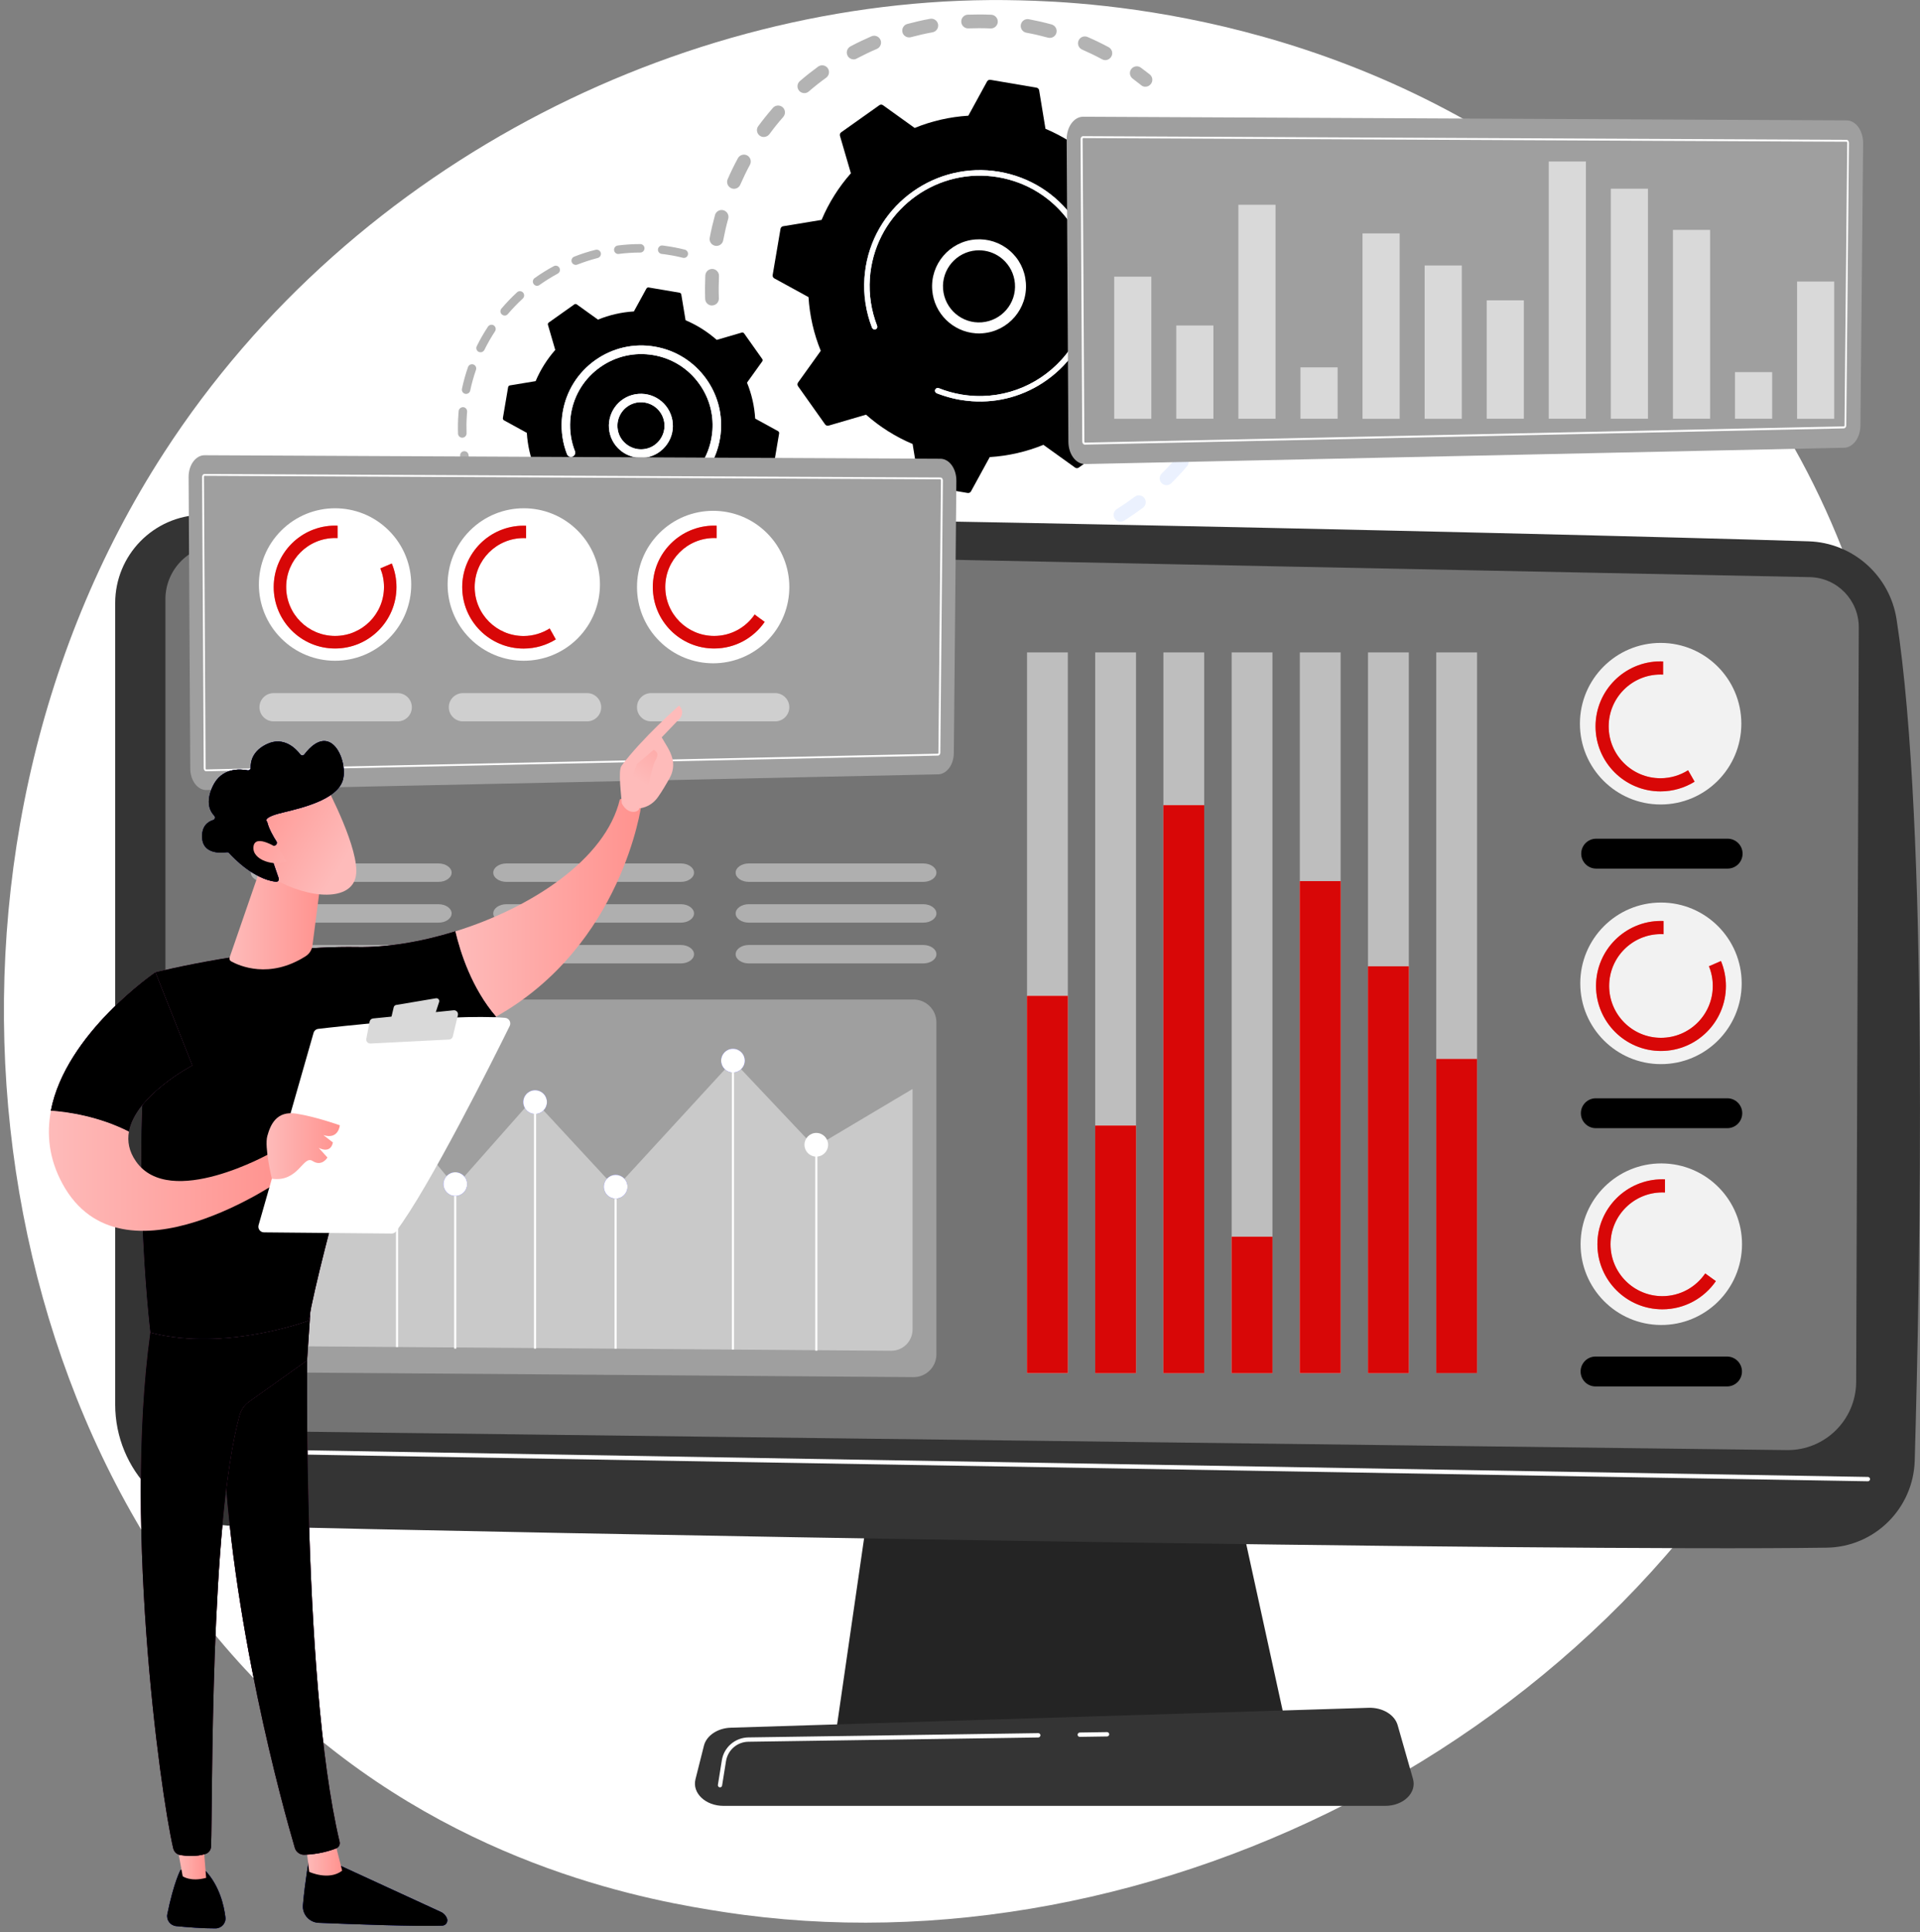 <svg width="488" height="491" viewBox="0 0 488 491" fill="none" xmlns="http://www.w3.org/2000/svg">
<rect x="0" y="0" width="488" height="491" fill="#808080" stroke="none"/>
<path d="M464.361 330.058C417.442 440.625 292.443 502.559 184.057 485.864C166.412 483.151 118.06 475.049 75.251 436.845C-7.167 363.291 -24.794 217.653 41.693 115.013C90.08 40.303 176.817 -2.03 259.235 0.088C276.984 0.525 345.027 3.343 404.817 52.676C413.595 59.922 432.971 77.142 450.423 104.46C491.414 168.617 494.929 258.009 464.361 330.058Z" fill="white"/>
<g opacity="0.3">
<path d="M180.857 77.632C179.982 77.579 179.266 76.862 179.231 75.951C179.161 73.991 179.178 71.979 179.266 70.001C179.318 69.039 180.122 68.304 181.084 68.339C181.102 68.339 181.102 68.339 181.119 68.339C182.063 68.409 182.78 69.214 182.745 70.159C182.658 72.031 182.641 73.939 182.711 75.811C182.745 76.774 181.994 77.579 181.032 77.614C180.979 77.632 180.909 77.632 180.857 77.632ZM181.994 62.476C181.924 62.476 181.854 62.459 181.784 62.459C180.839 62.284 180.21 61.374 180.385 60.429C180.752 58.486 181.207 56.544 181.731 54.636C181.994 53.708 182.938 53.166 183.882 53.428C184.809 53.691 185.351 54.654 185.089 55.581C184.582 57.383 184.162 59.239 183.812 61.076C183.655 61.934 182.868 62.546 181.994 62.476ZM186.435 47.968C186.243 47.951 186.051 47.916 185.858 47.828C184.984 47.443 184.564 46.411 184.949 45.536C185.736 43.733 186.61 41.931 187.554 40.198C188.009 39.358 189.076 39.043 189.915 39.498C190.755 39.953 191.069 41.021 190.615 41.861C189.723 43.506 188.901 45.221 188.149 46.936C187.852 47.618 187.152 48.021 186.435 47.968ZM194.007 34.808C193.693 34.791 193.378 34.668 193.098 34.475C192.329 33.898 192.154 32.813 192.731 32.043C193.902 30.45 195.161 28.893 196.456 27.405C197.085 26.688 198.187 26.618 198.921 27.248C199.638 27.878 199.708 28.98 199.079 29.715C197.837 31.115 196.648 32.603 195.546 34.108C195.161 34.598 194.584 34.843 194.007 34.808ZM204.325 23.66C203.87 23.625 203.433 23.433 203.118 23.065C202.489 22.33 202.576 21.228 203.293 20.615C204.779 19.32 206.353 18.095 207.945 16.923C208.732 16.363 209.816 16.538 210.375 17.308C210.935 18.095 210.76 19.18 209.991 19.74C208.469 20.843 206.983 22.015 205.566 23.24C205.217 23.555 204.762 23.695 204.325 23.66ZM216.846 15.085C216.269 15.05 215.709 14.717 215.429 14.158C214.975 13.3 215.307 12.25 216.146 11.795C217.895 10.867 219.696 10.01 221.497 9.222C222.389 8.837 223.403 9.257 223.788 10.132C224.173 11.025 223.753 12.04 222.879 12.425C221.148 13.16 219.451 13.982 217.79 14.857C217.475 15.05 217.16 15.12 216.846 15.085ZM280.814 15.277C280.569 15.26 280.325 15.19 280.115 15.068C278.471 14.175 276.757 13.352 275.043 12.6C274.169 12.215 273.749 11.2 274.134 10.307C274.519 9.415 275.533 9.012 276.425 9.397C278.244 10.185 280.045 11.06 281.776 11.987C282.615 12.443 282.948 13.51 282.476 14.35C282.126 14.98 281.461 15.312 280.814 15.277ZM230.94 9.502C230.224 9.45 229.576 8.96 229.384 8.225C229.139 7.297 229.681 6.335 230.608 6.09C232.514 5.582 234.455 5.127 236.397 4.777C237.341 4.602 238.25 5.232 238.425 6.177C238.6 7.122 237.97 8.032 237.026 8.207C235.19 8.54 233.336 8.96 231.518 9.45C231.325 9.502 231.133 9.52 230.94 9.502ZM266.719 9.625C266.597 9.625 266.492 9.59 266.37 9.572C264.569 9.082 262.715 8.645 260.861 8.312C259.917 8.137 259.287 7.227 259.462 6.282C259.637 5.337 260.546 4.707 261.491 4.882C263.432 5.25 265.373 5.687 267.279 6.212C268.206 6.475 268.748 7.42 268.503 8.347C268.293 9.152 267.524 9.677 266.719 9.625ZM245.945 7.21C245.07 7.157 244.353 6.44 244.318 5.53C244.283 4.567 245.035 3.762 245.997 3.727C247.973 3.657 249.967 3.657 251.943 3.745C251.96 3.745 251.96 3.745 251.978 3.745C252.922 3.815 253.639 4.62 253.604 5.565C253.552 6.527 252.747 7.262 251.785 7.227C249.914 7.14 248.008 7.14 246.137 7.21C246.067 7.227 245.997 7.227 245.945 7.21Z" fill="black"/>
<path d="M291.009 22.033C290.66 22.015 290.327 21.893 290.048 21.648C289.348 21.088 288.631 20.528 287.897 19.985C287.127 19.408 286.952 18.323 287.529 17.553C288.106 16.783 289.191 16.608 289.96 17.185C290.73 17.745 291.482 18.34 292.234 18.918C292.986 19.513 293.108 20.615 292.496 21.368C292.111 21.84 291.552 22.068 291.009 22.033Z" fill="black"/>
</g>
<g opacity="0.3">
<path d="M316.191 68.811C315.352 68.759 314.652 68.094 314.582 67.236C314.495 66.344 314.407 65.434 314.285 64.541C314.163 63.579 314.827 62.704 315.789 62.581C316.751 62.459 317.625 63.124 317.748 64.086C317.87 65.031 317.975 65.994 318.062 66.921C318.15 67.884 317.45 68.724 316.488 68.811C316.383 68.811 316.296 68.811 316.191 68.811Z" fill="#BDD0FB"/>
<path d="M244.126 142.786C243.321 142.734 242.517 142.664 241.713 142.576C240.751 142.471 240.051 141.631 240.156 140.669C240.261 139.706 241.118 139.006 242.062 139.111C243.916 139.304 245.77 139.409 247.606 139.444C248.568 139.461 249.337 140.249 249.32 141.211C249.302 142.174 248.515 142.944 247.553 142.926C246.417 142.909 245.263 142.856 244.126 142.786ZM232.654 141.019C232.549 141.019 232.462 141.001 232.357 140.966C230.468 140.511 228.58 139.969 226.744 139.356C225.834 139.059 225.345 138.061 225.642 137.151C225.939 136.241 226.936 135.734 227.845 136.049C229.594 136.626 231.395 137.151 233.179 137.571C234.106 137.799 234.683 138.744 234.455 139.671C234.263 140.529 233.494 141.071 232.654 141.019ZM256.699 142.471C255.877 142.419 255.195 141.789 255.09 140.931C254.986 139.969 255.668 139.111 256.612 138.989C258.43 138.779 260.284 138.481 262.085 138.096C263.03 137.904 263.957 138.516 264.149 139.444C264.341 140.389 263.729 141.316 262.802 141.509C260.896 141.894 258.955 142.209 257.032 142.436C256.927 142.471 256.822 142.471 256.699 142.471ZM218.612 135.944C218.385 135.926 218.175 135.874 217.965 135.769C216.216 134.911 214.502 133.966 212.841 132.968C212.019 132.478 211.757 131.393 212.247 130.571C212.736 129.748 213.82 129.486 214.642 129.976C216.216 130.921 217.86 131.831 219.504 132.636C220.361 133.056 220.728 134.106 220.291 134.963C219.976 135.611 219.294 135.979 218.612 135.944ZM271.231 139.076C270.567 139.024 269.937 138.586 269.71 137.921C269.395 137.011 269.867 136.014 270.777 135.699C272.508 135.086 274.239 134.386 275.918 133.633C276.792 133.231 277.824 133.633 278.226 134.508C278.628 135.383 278.226 136.416 277.352 136.819C275.586 137.624 273.749 138.359 271.931 139.006C271.703 139.059 271.476 139.076 271.231 139.076ZM284.679 132.566C284.137 132.531 283.63 132.251 283.315 131.761C282.808 130.938 283.053 129.871 283.857 129.363C285.413 128.383 286.952 127.316 288.439 126.213C289.208 125.636 290.292 125.793 290.869 126.563C291.447 127.333 291.289 128.418 290.52 128.996C288.963 130.168 287.354 131.271 285.711 132.303C285.396 132.496 285.029 132.583 284.679 132.566ZM296.378 123.291C295.976 123.256 295.574 123.098 295.259 122.783C294.577 122.101 294.594 120.998 295.276 120.316C296.588 119.021 297.864 117.656 299.053 116.238C299.683 115.503 300.785 115.416 301.502 116.046C302.236 116.676 302.324 117.778 301.694 118.496C300.435 119.966 299.088 121.418 297.707 122.783C297.357 123.151 296.85 123.308 296.378 123.291ZM305.769 111.67C305.489 111.653 305.209 111.565 304.947 111.39C304.142 110.865 303.897 109.798 304.422 108.975C305.419 107.418 306.363 105.808 307.22 104.18C307.675 103.323 308.724 103.008 309.581 103.445C310.438 103.9 310.753 104.95 310.315 105.808C309.406 107.523 308.427 109.22 307.377 110.865C307.01 111.425 306.381 111.705 305.769 111.67ZM312.396 98.265C312.239 98.248 312.082 98.213 311.924 98.16C311.015 97.828 310.56 96.83 310.875 95.92C311.504 94.188 312.064 92.403 312.554 90.617C312.799 89.69 313.76 89.147 314.687 89.392C315.614 89.637 316.174 90.6 315.911 91.528C315.404 93.4 314.81 95.273 314.145 97.11C313.883 97.863 313.148 98.318 312.396 98.265ZM315.911 83.757C315.876 83.757 315.841 83.757 315.806 83.74C314.845 83.617 314.18 82.742 314.302 81.78C314.477 80.432 314.617 79.067 314.705 77.702C314.74 77.212 314.757 76.722 314.792 76.232C314.845 75.27 315.649 74.535 316.611 74.57C317.59 74.587 318.307 75.427 318.272 76.39C318.255 76.897 318.22 77.422 318.185 77.93C318.08 79.347 317.94 80.8 317.765 82.217C317.643 83.162 316.821 83.81 315.911 83.757Z" fill="#BDD0FB"/>
<path d="M206.004 127.858C205.654 127.84 205.322 127.7 205.024 127.473C204.29 126.878 203.555 126.265 202.838 125.635C202.121 125.005 202.051 123.903 202.681 123.168C203.311 122.45 204.412 122.38 205.147 123.01C205.829 123.605 206.528 124.2 207.228 124.76C207.98 125.373 208.085 126.458 207.49 127.21C207.105 127.665 206.546 127.893 206.004 127.858Z" fill="#BDD0FB"/>
</g>
<path d="M209.711 107.837C209.903 108.117 210.27 108.24 210.603 108.152L220.116 105.37C223.578 108.432 227.565 110.97 231.955 112.825L233.564 122.608C233.616 122.958 233.896 123.22 234.228 123.273L245.945 125.268C246.294 125.32 246.627 125.163 246.801 124.848L251.558 116.15C256.315 115.853 260.914 114.785 265.198 113.035L273.242 118.81C273.522 119.02 273.907 119.02 274.187 118.81L283.875 111.933C284.154 111.74 284.277 111.373 284.189 111.04L281.409 101.52C284.469 98.055 287.005 94.065 288.858 89.672L298.634 88.062C298.984 88.01 299.246 87.73 299.298 87.397L301.292 75.672C301.344 75.322 301.187 74.989 300.872 74.814L292.181 70.054C291.884 65.294 290.817 60.691 289.068 56.404L294.839 48.354C295.049 48.074 295.049 47.688 294.839 47.408L287.967 37.713C287.774 37.433 287.407 37.311 287.075 37.398L277.562 40.181C274.099 37.118 270.112 34.581 265.723 32.726L264.114 22.943C264.061 22.593 263.782 22.33 263.449 22.278L251.733 20.283C251.383 20.23 251.051 20.388 250.876 20.703L246.119 29.401C241.363 29.698 236.764 30.766 232.479 32.516L224.435 26.741C224.155 26.53 223.771 26.53 223.491 26.741L213.803 33.618C213.523 33.811 213.401 34.178 213.488 34.511L216.269 44.031C213.208 47.496 210.673 51.486 208.819 55.879L199.044 57.489C198.694 57.541 198.432 57.821 198.379 58.154L196.386 69.879C196.333 70.229 196.49 70.562 196.805 70.737L205.496 75.497C205.794 80.257 206.86 84.859 208.609 89.147L202.838 97.197C202.629 97.477 202.629 97.862 202.838 98.142L209.711 107.837Z" fill="black"/>
<path d="M248.026 84.701C242.22 84.299 237.411 79.696 236.939 73.711C236.414 67.131 241.346 61.374 247.903 60.849C251.086 60.604 254.182 61.601 256.595 63.666C259.026 65.731 260.495 68.636 260.74 71.821C261.264 78.401 256.333 84.159 249.775 84.684C249.198 84.754 248.603 84.754 248.026 84.701ZM249.477 63.631C249.023 63.596 248.568 63.596 248.113 63.631C243.077 64.034 239.299 68.444 239.702 73.484C240.104 78.524 244.511 82.304 249.547 81.901C254.584 81.499 258.361 77.089 257.959 72.049C257.767 69.616 256.63 67.394 254.776 65.801C253.272 64.524 251.436 63.771 249.477 63.631Z" fill="white"/>
<path d="M247.099 101.957C246.102 101.887 245.105 101.765 244.108 101.607C243.794 101.555 243.479 101.502 243.164 101.432C241.625 101.117 240.104 100.68 238.635 100.137C238.617 100.137 238.6 100.12 238.582 100.12C238.53 100.102 238.478 100.085 238.408 100.05C238.303 100.015 238.18 99.962 238.075 99.927C237.796 99.805 237.621 99.525 237.638 99.227C237.638 99.157 237.656 99.087 237.691 99.017C237.83 98.667 238.233 98.492 238.6 98.632C240.436 99.367 242.36 99.91 244.336 100.242C254.111 101.905 263.589 98.265 269.797 91.404C273.26 87.589 275.69 82.777 276.617 77.334C276.775 76.372 276.897 75.427 276.95 74.464C277.387 68.059 275.621 61.741 271.843 56.439C267.524 50.331 261.089 46.288 253.709 45.028C238.495 42.438 224.016 52.711 221.427 67.936C221.27 68.882 221.148 69.826 221.095 70.754C220.815 74.849 221.445 78.944 222.931 82.777C222.966 82.882 222.984 82.969 222.984 83.074C222.966 83.337 222.809 83.582 222.547 83.669C222.179 83.809 221.777 83.634 221.637 83.267C220.081 79.259 219.416 74.937 219.714 70.649C219.784 69.651 219.906 68.671 220.063 67.691C222.774 51.714 237.988 40.933 253.954 43.646C261.683 44.958 268.451 49.211 272.98 55.616C276.932 61.199 278.786 67.814 278.331 74.552C278.261 75.549 278.139 76.547 277.981 77.562C276.67 85.297 272.42 92.07 266.02 96.602C260.459 100.557 253.831 102.412 247.099 101.957Z" fill="url(#paint0_linear_8_111)"/>
<path d="M247.099 101.957C246.102 101.887 245.105 101.765 244.108 101.607C243.794 101.555 243.479 101.502 243.164 101.432C241.625 101.117 240.104 100.68 238.635 100.137C238.617 100.137 238.6 100.12 238.582 100.12C238.53 100.102 238.478 100.085 238.408 100.05C238.303 100.015 238.18 99.962 238.075 99.927C237.796 99.805 237.621 99.525 237.638 99.227C237.638 99.157 237.656 99.087 237.691 99.017C237.83 98.667 238.233 98.492 238.6 98.632C240.436 99.367 242.36 99.91 244.336 100.242C254.111 101.905 263.589 98.265 269.797 91.404C273.26 87.589 275.69 82.777 276.617 77.334C276.775 76.372 276.897 75.427 276.95 74.464C277.387 68.059 275.621 61.741 271.843 56.439C267.524 50.331 261.089 46.288 253.709 45.028C238.495 42.438 224.016 52.711 221.427 67.936C221.27 68.882 221.148 69.826 221.095 70.754C220.815 74.849 221.445 78.944 222.931 82.777C222.966 82.882 222.984 82.969 222.984 83.074C222.966 83.337 222.809 83.582 222.547 83.669C222.179 83.809 221.777 83.634 221.637 83.267C220.081 79.259 219.416 74.937 219.714 70.649C219.784 69.651 219.906 68.671 220.063 67.691C222.774 51.714 237.988 40.933 253.954 43.646C261.683 44.958 268.451 49.211 272.98 55.616C276.932 61.199 278.786 67.814 278.331 74.552C278.261 75.549 278.139 76.547 277.981 77.562C276.67 85.297 272.42 92.07 266.02 96.602C260.459 100.557 253.831 102.412 247.099 101.957Z" fill="white"/>
<g opacity="0.3">
<path d="M118.445 119.44C117.973 119.405 117.57 119.072 117.465 118.6C117.273 117.707 117.098 116.797 116.958 115.887C116.871 115.292 117.273 114.75 117.85 114.662C118.445 114.575 118.987 114.977 119.074 115.555C119.214 116.412 119.372 117.287 119.564 118.127C119.686 118.705 119.319 119.282 118.742 119.405C118.655 119.44 118.55 119.44 118.445 119.44Z" fill="black"/>
<path d="M117.413 111.215C116.871 111.18 116.434 110.742 116.416 110.182C116.364 108.607 116.381 107.015 116.504 105.44C116.521 105.107 116.556 104.775 116.574 104.442C116.626 103.847 117.186 103.444 117.745 103.462C118.34 103.514 118.777 104.039 118.724 104.635C118.69 104.95 118.672 105.265 118.655 105.58C118.55 107.085 118.532 108.59 118.585 110.095C118.602 110.69 118.147 111.18 117.553 111.215C117.483 111.215 117.448 111.215 117.413 111.215ZM118.392 100.084C118.34 100.084 118.287 100.067 118.235 100.067C117.658 99.944 117.291 99.367 117.413 98.789C117.815 96.917 118.322 95.062 118.952 93.277C119.144 92.717 119.756 92.419 120.316 92.612C120.875 92.804 121.173 93.417 120.98 93.977C120.386 95.692 119.896 97.459 119.511 99.244C119.406 99.769 118.917 100.119 118.392 100.084ZM122.065 89.514C121.925 89.497 121.785 89.462 121.662 89.409C121.138 89.147 120.91 88.499 121.173 87.974C122.012 86.259 122.974 84.597 124.023 83.004C124.355 82.514 125.02 82.374 125.51 82.689C125.999 83.022 126.139 83.686 125.824 84.177C124.828 85.699 123.918 87.292 123.114 88.919C122.904 89.322 122.484 89.549 122.065 89.514ZM128.203 80.186C127.975 80.169 127.765 80.081 127.573 79.924C127.118 79.539 127.066 78.856 127.451 78.401C128.692 76.949 130.021 75.566 131.42 74.271C131.857 73.869 132.539 73.904 132.942 74.341C133.344 74.779 133.309 75.461 132.872 75.864C131.543 77.089 130.266 78.419 129.077 79.801C128.867 80.081 128.535 80.204 128.203 80.186ZM136.439 72.626C136.124 72.609 135.827 72.451 135.635 72.171C135.285 71.681 135.407 71.016 135.88 70.666C137.436 69.564 139.062 68.531 140.741 67.639C141.266 67.359 141.913 67.551 142.192 68.076C142.472 68.601 142.28 69.249 141.755 69.529C140.164 70.386 138.608 71.366 137.121 72.416C136.911 72.574 136.666 72.644 136.439 72.626ZM146.249 67.306C145.847 67.271 145.48 67.026 145.323 66.624C145.113 66.064 145.375 65.451 145.935 65.224C147.701 64.524 149.537 63.928 151.391 63.474C151.968 63.334 152.545 63.684 152.702 64.244C152.842 64.821 152.492 65.399 151.933 65.556C150.184 66.011 148.435 66.571 146.739 67.236C146.564 67.289 146.407 67.324 146.249 67.306ZM157.074 64.541C156.567 64.506 156.147 64.121 156.077 63.596C156.007 63.001 156.427 62.476 157.004 62.389C158.893 62.144 160.816 62.021 162.723 62.021C163.317 62.021 163.807 62.493 163.807 63.089C163.807 63.684 163.335 64.174 162.74 64.174C160.921 64.174 159.085 64.296 157.284 64.524C157.197 64.541 157.127 64.541 157.074 64.541ZM173.74 65.539C173.67 65.539 173.617 65.521 173.547 65.504C172.026 65.119 170.452 64.821 168.878 64.611C168.633 64.576 168.406 64.541 168.179 64.524C167.584 64.454 167.164 63.911 167.234 63.334C167.304 62.739 167.846 62.301 168.423 62.389C168.668 62.423 168.931 62.459 169.175 62.493C170.819 62.721 172.463 63.036 174.054 63.438C174.631 63.578 174.981 64.174 174.841 64.751C174.719 65.241 174.247 65.574 173.74 65.539Z" fill="black"/>
</g>
<g opacity="0.3">
<path d="M160.344 154.982C159.75 154.947 159.313 154.44 159.348 153.845C159.383 153.25 159.89 152.795 160.484 152.83C162.268 152.935 164.069 152.917 165.853 152.795C166.448 152.76 166.955 153.197 166.99 153.792C167.025 154.387 166.587 154.895 165.993 154.93C164.122 155.07 162.216 155.07 160.344 154.982ZM154.871 154.352C154.836 154.352 154.801 154.352 154.749 154.335C152.912 154.002 151.059 153.565 149.275 153.022C148.698 152.847 148.383 152.252 148.558 151.675C148.733 151.097 149.327 150.782 149.905 150.957C151.618 151.482 153.367 151.902 155.133 152.217C155.71 152.322 156.113 152.882 156.008 153.46C155.903 154.002 155.413 154.387 154.871 154.352ZM171.291 154.247C170.819 154.212 170.4 153.862 170.312 153.372C170.207 152.795 170.575 152.217 171.169 152.112C172.935 151.78 174.684 151.325 176.38 150.782C176.94 150.607 177.552 150.905 177.727 151.482C177.902 152.042 177.604 152.655 177.027 152.83C175.244 153.407 173.407 153.862 171.571 154.23C171.484 154.247 171.379 154.247 171.291 154.247ZM144.361 151.15C144.239 151.15 144.116 151.115 143.994 151.062C142.28 150.31 140.601 149.435 138.992 148.472C138.485 148.175 138.31 147.51 138.625 147.002C138.923 146.495 139.587 146.32 140.094 146.635C141.633 147.545 143.224 148.385 144.868 149.12C145.41 149.365 145.655 149.995 145.41 150.537C145.218 150.922 144.798 151.167 144.361 151.15ZM181.749 150.887C181.364 150.87 181.014 150.642 180.84 150.257C180.595 149.715 180.822 149.085 181.364 148.822C182.99 148.07 184.582 147.212 186.103 146.285C186.61 145.97 187.275 146.127 187.59 146.635C187.904 147.142 187.747 147.807 187.24 148.122C185.649 149.102 183.97 150.012 182.274 150.782C182.099 150.87 181.924 150.887 181.749 150.887ZM191.105 145.112C190.807 145.095 190.528 144.955 190.335 144.71C189.968 144.237 190.038 143.572 190.51 143.205C191.909 142.085 193.256 140.877 194.497 139.6C194.917 139.18 195.599 139.162 196.019 139.582C196.438 140.002 196.456 140.685 196.036 141.105C194.724 142.435 193.325 143.712 191.857 144.885C191.629 145.042 191.367 145.13 191.105 145.112ZM198.799 137.255C198.589 137.237 198.397 137.167 198.222 137.027C197.75 136.66 197.662 135.995 198.03 135.522C199.114 134.105 200.128 132.6 201.037 131.06C201.335 130.552 201.999 130.377 202.506 130.675C203.013 130.972 203.188 131.637 202.891 132.145C201.947 133.755 200.88 135.33 199.743 136.817C199.499 137.132 199.149 137.29 198.799 137.255Z" fill="#BDD0FB"/>
<path d="M134.883 145.463C134.673 145.445 134.463 145.375 134.288 145.235C133.554 144.675 132.854 144.08 132.172 143.485C131.735 143.1 131.683 142.418 132.067 141.963C132.452 141.525 133.134 141.473 133.589 141.858C134.236 142.435 134.918 142.995 135.617 143.538C136.089 143.905 136.177 144.588 135.81 145.043C135.582 145.34 135.233 145.48 134.883 145.463Z" fill="#BDD0FB"/>
</g>
<path d="M136.719 131.638C136.859 131.831 137.086 131.918 137.314 131.848L143.679 129.993C146.005 132.041 148.663 133.738 151.601 134.981L152.685 141.526C152.72 141.753 152.895 141.928 153.14 141.981L160.974 143.311C161.201 143.346 161.428 143.241 161.551 143.031L164.734 137.221C167.916 137.028 170.994 136.311 173.862 135.138L179.248 139.006C179.44 139.146 179.685 139.146 179.878 139.006L186.365 134.403C186.558 134.263 186.645 134.036 186.575 133.808L184.722 127.438C186.768 125.11 188.464 122.45 189.705 119.51L196.246 118.425C196.473 118.39 196.648 118.215 196.7 117.97L198.029 110.13C198.064 109.903 197.959 109.675 197.75 109.553L191.944 106.367C191.751 103.182 191.034 100.102 189.863 97.232L193.728 91.842C193.867 91.65 193.867 91.405 193.728 91.212L189.128 84.719C188.988 84.527 188.761 84.439 188.534 84.509L182.168 86.365C179.843 84.317 177.185 82.619 174.247 81.377L173.162 74.832C173.127 74.604 172.953 74.429 172.708 74.377L164.873 73.047C164.646 73.012 164.419 73.117 164.296 73.327L161.114 79.137C157.931 79.329 154.853 80.047 151.985 81.219L146.599 77.352C146.407 77.212 146.162 77.212 145.97 77.352L139.482 81.954C139.29 82.094 139.202 82.322 139.272 82.549L141.126 88.919C139.08 91.247 137.383 93.907 136.142 96.847L129.602 97.932C129.374 97.967 129.199 98.142 129.147 98.387L127.818 106.227C127.783 106.455 127.888 106.682 128.098 106.805L133.903 109.99C134.096 113.175 134.813 116.255 135.984 119.125L132.12 124.515C131.98 124.708 131.98 124.953 132.12 125.145L136.719 131.638Z" fill="black"/>
<path d="M162.338 116.307C160.607 116.185 158.963 115.52 157.616 114.382C155.955 112.965 154.958 111.005 154.783 108.835C154.434 104.355 157.774 100.435 162.251 100.085C166.727 99.735 170.645 103.095 170.994 107.557C171.169 109.727 170.487 111.827 169.071 113.49C167.654 115.152 165.696 116.15 163.527 116.325C163.142 116.342 162.74 116.342 162.338 116.307ZM163.317 102.22C163.02 102.202 162.74 102.202 162.443 102.22C159.155 102.482 156.689 105.37 156.952 108.66C157.074 110.252 157.809 111.705 159.033 112.737C160.257 113.77 161.796 114.277 163.387 114.155C164.979 114.032 166.43 113.297 167.462 112.072C168.494 110.847 169.001 109.307 168.878 107.715C168.634 104.722 166.22 102.412 163.317 102.22Z" fill="url(#paint1_linear_8_111)"/>
<path d="M162.338 116.307C160.607 116.185 158.963 115.52 157.616 114.382C155.955 112.965 154.958 111.005 154.783 108.835C154.434 104.355 157.774 100.435 162.251 100.085C166.727 99.735 170.645 103.095 170.994 107.557C171.169 109.727 170.487 111.827 169.071 113.49C167.654 115.152 165.696 116.15 163.527 116.325C163.142 116.342 162.74 116.342 162.338 116.307ZM163.317 102.22C163.02 102.202 162.74 102.202 162.443 102.22C159.155 102.482 156.689 105.37 156.952 108.66C157.074 110.252 157.809 111.705 159.033 112.737C160.257 113.77 161.796 114.277 163.387 114.155C164.979 114.032 166.43 113.297 167.462 112.072C168.494 110.847 169.001 109.307 168.878 107.715C168.634 104.722 166.22 102.412 163.317 102.22Z" fill="white"/>
<path d="M161.673 128.312C160.991 128.259 160.309 128.189 159.627 128.067C158.263 127.839 156.934 127.472 155.64 126.964C155.588 126.947 155.518 126.912 155.465 126.894C155.028 126.719 154.766 126.282 154.783 125.827C154.783 125.722 154.818 125.599 154.853 125.494C155.081 124.934 155.693 124.672 156.252 124.899C157.441 125.372 158.7 125.722 159.96 125.949C160.03 125.967 160.099 125.967 160.169 125.984C163.177 126.474 166.203 126.177 169 125.197C170.522 124.654 171.973 123.919 173.337 122.974C173.355 122.974 173.355 122.957 173.372 122.957C173.407 122.939 173.442 122.904 173.477 122.887C177.429 120.087 180.052 115.922 180.857 111.144C180.962 110.532 181.032 109.902 181.084 109.289C181.364 105.142 180.227 101.047 177.779 97.617C174.981 93.662 170.819 91.037 166.045 90.232C161.271 89.427 156.48 90.512 152.527 93.312C148.575 96.112 145.952 100.277 145.148 105.054C145.043 105.667 144.973 106.279 144.938 106.874C144.763 109.517 145.165 112.177 146.127 114.644C146.18 114.802 146.215 114.959 146.197 115.099C146.162 115.502 145.917 115.869 145.515 116.027C144.955 116.237 144.343 115.974 144.116 115.414C143.032 112.649 142.595 109.674 142.787 106.717C142.839 106.034 142.909 105.352 143.032 104.669C143.941 99.332 146.879 94.659 151.286 91.527C155.71 88.394 161.061 87.169 166.412 88.079C171.746 88.989 176.415 91.929 179.545 96.339C182.273 100.189 183.55 104.757 183.235 109.394C183.183 110.077 183.113 110.777 182.99 111.459C181.242 121.819 171.921 129.012 161.673 128.312Z" fill="url(#paint2_linear_8_111)"/>
<path d="M161.673 128.312C160.991 128.259 160.309 128.189 159.627 128.067C158.263 127.839 156.934 127.472 155.64 126.964C155.588 126.947 155.518 126.912 155.465 126.894C155.028 126.719 154.766 126.282 154.783 125.827C154.783 125.722 154.818 125.599 154.853 125.494C155.081 124.934 155.693 124.672 156.252 124.899C157.441 125.372 158.7 125.722 159.96 125.949C160.03 125.967 160.099 125.967 160.169 125.984C163.177 126.474 166.203 126.177 169 125.197C170.522 124.654 171.973 123.919 173.337 122.974C173.355 122.974 173.355 122.957 173.372 122.957C173.407 122.939 173.442 122.904 173.477 122.887C177.429 120.087 180.052 115.922 180.857 111.144C180.962 110.532 181.032 109.902 181.084 109.289C181.364 105.142 180.227 101.047 177.779 97.617C174.981 93.662 170.819 91.037 166.045 90.232C161.271 89.427 156.48 90.512 152.527 93.312C148.575 96.112 145.952 100.277 145.148 105.054C145.043 105.667 144.973 106.279 144.938 106.874C144.763 109.517 145.165 112.177 146.127 114.644C146.18 114.802 146.215 114.959 146.197 115.099C146.162 115.502 145.917 115.869 145.515 116.027C144.955 116.237 144.343 115.974 144.116 115.414C143.032 112.649 142.595 109.674 142.787 106.717C142.839 106.034 142.909 105.352 143.032 104.669C143.941 99.332 146.879 94.659 151.286 91.527C155.71 88.394 161.061 87.169 166.412 88.079C171.746 88.989 176.415 91.929 179.545 96.339C182.273 100.189 183.55 104.757 183.235 109.394C183.183 110.077 183.113 110.777 182.99 111.459C181.242 121.819 171.921 129.012 161.673 128.312Z" fill="white"/>
<path d="M222.319 372.286L212.404 440.695H327.33L312.361 372.286H222.319Z" fill="#242424"/>
<path d="M29.277 153.268V356.868C29.277 373.616 42.62 387.319 59.338 387.739C133.641 389.664 393.537 394.301 464.291 393.269C476.445 393.094 486.29 383.346 486.657 371.183C488.021 323.88 490.242 210.145 482.041 157.346C480.309 146.233 470.936 137.903 459.692 137.553C397.437 135.558 121.925 129.223 51.224 130.815C39.017 131.078 29.277 141.053 29.277 153.268Z" fill="#343434"/>
<path d="M42.043 152.271V345.703C42.043 355.486 49.895 363.448 59.652 363.588L454.113 368.471C463.801 368.611 471.741 360.823 471.776 351.128L472.44 159.428C472.458 152.498 466.949 146.811 460.024 146.653L56.172 138.48C48.426 138.288 42.043 144.518 42.043 152.271Z" fill="#747474"/>
<path d="M474.748 376.399L42.043 369.014C41.745 369.014 41.501 368.751 41.501 368.454C41.501 368.156 41.763 367.929 42.06 367.911L474.766 375.296C475.063 375.296 475.308 375.559 475.308 375.856C475.29 376.171 475.046 376.399 474.748 376.399Z" fill="white"/>
<path d="M352.075 458.877H183.882C179.318 458.877 175.89 455.622 176.765 452.122L178.916 443.582C179.563 441.01 182.396 439.12 185.736 439.015L347.878 433.957C351.376 433.852 354.488 435.707 355.24 438.385L359.122 451.982C360.172 455.517 356.727 458.877 352.075 458.877Z" fill="#343434"/>
<path d="M274.431 441.342C274.134 441.342 273.889 441.097 273.889 440.8C273.889 440.502 274.134 440.257 274.431 440.24L281.374 440.135C281.671 440.135 281.916 440.38 281.934 440.677C281.934 440.975 281.689 441.22 281.392 441.237L274.431 441.342Z" fill="white"/>
<path d="M183.008 454.17C182.973 454.17 182.955 454.17 182.92 454.17C182.623 454.117 182.413 453.837 182.466 453.54L183.462 447.327C183.987 443.985 186.838 441.535 190.213 441.482L263.904 440.397C264.201 440.397 264.446 440.642 264.446 440.94C264.446 441.237 264.201 441.482 263.904 441.5L190.213 442.585C187.362 442.62 184.984 444.702 184.529 447.502L183.532 453.715C183.497 453.977 183.27 454.17 183.008 454.17Z" fill="white"/>
<g opacity="0.53">
<path d="M271.406 165.781H261.036V348.906H271.406V165.781Z" fill="white"/>
<path d="M288.736 165.781H278.366V348.906H288.736V165.781Z" fill="white"/>
<path d="M306.066 165.781H295.696V348.906H306.066V165.781Z" fill="white"/>
<path d="M323.414 165.781H313.043V348.906H323.414V165.781Z" fill="white"/>
<path d="M340.743 165.781H330.373V348.906H340.743V165.781Z" fill="white"/>
<path d="M358.073 165.781H347.703V348.906H358.073V165.781Z" fill="white"/>
<path d="M375.421 165.781H365.051V348.906H375.421V165.781Z" fill="white"/>
</g>
<path d="M271.406 253.073H261.036V348.906H271.406V253.073Z" fill="url(#paint3_linear_8_111)"/>
<path d="M271.406 253.073H261.036V348.906H271.406V253.073Z" fill="#D80707"/>
<path d="M288.736 286.027H278.366V348.923H288.736V286.027Z" fill="url(#paint4_linear_8_111)"/>
<path d="M288.736 286.027H278.366V348.923H288.736V286.027Z" fill="#D80707"/>
<path d="M306.066 204.615H295.696V348.923H306.066V204.615Z" fill="url(#paint5_linear_8_111)"/>
<path d="M306.066 204.615H295.696V348.923H306.066V204.615Z" fill="#D80707"/>
<path d="M323.414 314.255H313.043V348.922H323.414V314.255Z" fill="url(#paint6_linear_8_111)"/>
<path d="M323.414 314.255H313.043V348.922H323.414V314.255Z" fill="#D80707"/>
<path d="M340.743 223.9H330.373V348.906H340.743V223.9Z" fill="url(#paint7_linear_8_111)"/>
<path d="M340.743 223.9H330.373V348.906H340.743V223.9Z" fill="#D80707"/>
<path d="M358.073 245.548H347.703V348.923H358.073V245.548Z" fill="url(#paint8_linear_8_111)"/>
<path d="M358.073 245.548H347.703V348.923H358.073V245.548Z" fill="#D80707"/>
<path d="M375.421 269.086H365.051V348.923H375.421V269.086Z" fill="#D80707"/>
<path d="M232.165 349.938L70.495 348.73C67.312 348.713 64.724 346.105 64.724 342.92V259.793C64.724 256.59 67.329 253.983 70.529 253.983H232.2C235.4 253.983 238.005 256.59 238.005 259.793V344.145C238.005 347.348 235.382 349.955 232.165 349.938Z" fill="#9F9F9F"/>
<path opacity="0.44" d="M207.07 291.504L186.296 269.506L156.48 301.952L135.443 279.236L115.717 301.549L100.59 283.156L70.775 314.219V336.69C70.775 339.665 73.17 342.08 76.126 342.098L226.499 343.235C229.489 343.253 231.937 340.838 231.937 337.827V276.716L207.07 291.504Z" fill="white"/>
<path d="M207.752 290.892H207.21V343.218H207.752V290.892Z" fill="white"/>
<path d="M186.558 269.506H186.016V342.92H186.558V269.506Z" fill="white"/>
<path d="M156.742 301.549H156.2V342.692H156.742V301.549Z" fill="white"/>
<path d="M136.264 280.042H135.722V342.693H136.264V280.042Z" fill="white"/>
<path d="M115.979 300.884H115.437V342.692H115.979V300.884Z" fill="white"/>
<path d="M101.185 281.599H100.643V342.291H101.185V281.599Z" fill="white"/>
<path d="M100.905 286.166C103.426 286.166 105.469 284.121 105.469 281.598C105.469 279.076 103.426 277.031 100.905 277.031C98.384 277.031 96.341 279.076 96.341 281.598C96.341 284.121 98.384 286.166 100.905 286.166Z" fill="url(#paint9_linear_8_111)"/>
<path d="M118.725 300.884C118.725 302.547 117.378 303.894 115.717 303.894C114.055 303.894 112.709 302.547 112.709 300.884C112.709 299.222 114.055 297.874 115.717 297.874C117.378 297.874 118.725 299.222 118.725 300.884Z" fill="url(#paint10_linear_8_111)"/>
<path d="M118.725 300.884C118.725 302.547 117.378 303.894 115.717 303.894C114.055 303.894 112.709 302.547 112.709 300.884C112.709 299.222 114.055 297.874 115.717 297.874C117.378 297.874 118.725 299.222 118.725 300.884Z" fill="white"/>
<path d="M139.01 280.041C139.01 281.703 137.663 283.051 136.002 283.051C134.341 283.051 132.994 281.703 132.994 280.041C132.994 278.378 134.341 277.031 136.002 277.031C137.663 277.031 139.01 278.378 139.01 280.041Z" fill="url(#paint11_linear_8_111)"/>
<path d="M139.01 280.041C139.01 281.703 137.663 283.051 136.002 283.051C134.341 283.051 132.994 281.703 132.994 280.041C132.994 278.378 134.341 277.031 136.002 277.031C137.663 277.031 139.01 278.378 139.01 280.041Z" fill="white"/>
<path d="M159.488 301.549C159.488 303.212 158.141 304.559 156.48 304.559C154.818 304.559 153.472 303.212 153.472 301.549C153.472 299.887 154.818 298.539 156.48 298.539C158.141 298.539 159.488 299.887 159.488 301.549Z" fill="url(#paint12_linear_8_111)"/>
<path d="M159.488 301.549C159.488 303.212 158.141 304.559 156.48 304.559C154.818 304.559 153.472 303.212 153.472 301.549C153.472 299.887 154.818 298.539 156.48 298.539C158.141 298.539 159.488 299.887 159.488 301.549Z" fill="white"/>
<path d="M189.303 269.506C189.303 271.169 187.957 272.516 186.295 272.516C184.634 272.516 183.288 271.169 183.288 269.506C183.288 267.844 184.634 266.496 186.295 266.496C187.957 266.496 189.303 267.844 189.303 269.506Z" fill="url(#paint13_linear_8_111)"/>
<path d="M189.303 269.506C189.303 271.169 187.957 272.516 186.295 272.516C184.634 272.516 183.288 271.169 183.288 269.506C183.288 267.844 184.634 266.496 186.295 266.496C187.957 266.496 189.303 267.844 189.303 269.506Z" fill="white"/>
<path d="M210.481 290.891C210.481 292.554 209.134 293.901 207.473 293.901C205.811 293.901 204.465 292.554 204.465 290.891C204.465 289.229 205.811 287.881 207.473 287.881C209.134 287.881 210.481 289.229 210.481 290.891Z" fill="white"/>
<g opacity="0.48">
<path d="M111.432 240.123H67.12C65.266 240.123 63.762 241.173 63.762 242.468C63.762 243.763 65.266 244.813 67.12 244.813H111.432C113.286 244.813 114.79 243.763 114.79 242.468C114.79 241.173 113.286 240.123 111.432 240.123Z" fill="#EEEEEE"/>
<path d="M111.432 229.762H67.12C65.266 229.762 63.762 230.812 63.762 232.107C63.762 233.402 65.266 234.452 67.12 234.452H111.432C113.286 234.452 114.79 233.402 114.79 232.107C114.79 230.812 113.286 229.762 111.432 229.762Z" fill="#EEEEEE"/>
<path d="M111.432 219.402H67.12C65.266 219.402 63.762 220.452 63.762 221.747C63.762 223.042 65.266 224.092 67.12 224.092H111.432C113.286 224.092 114.79 223.042 114.79 221.747C114.79 220.452 113.286 219.402 111.432 219.402Z" fill="#EEEEEE"/>
</g>
<g opacity="0.48">
<path d="M173.04 240.123H128.727C126.874 240.123 125.37 241.173 125.37 242.468C125.37 243.763 126.874 244.813 128.727 244.813H173.04C174.894 244.813 176.398 243.763 176.398 242.468C176.398 241.173 174.894 240.123 173.04 240.123Z" fill="#EEEEEE"/>
<path d="M173.04 229.762H128.727C126.874 229.762 125.37 230.812 125.37 232.107C125.37 233.402 126.874 234.452 128.727 234.452H173.04C174.894 234.452 176.398 233.402 176.398 232.107C176.398 230.812 174.894 229.762 173.04 229.762Z" fill="#EEEEEE"/>
<path d="M173.04 219.402H128.727C126.874 219.402 125.37 220.452 125.37 221.747C125.37 223.042 126.874 224.092 128.727 224.092H173.04C174.894 224.092 176.398 223.042 176.398 221.747C176.398 220.452 174.894 219.402 173.04 219.402Z" fill="#EEEEEE"/>
</g>
<g opacity="0.48">
<path d="M234.648 240.123H190.335C188.481 240.123 186.977 241.173 186.977 242.468C186.977 243.763 188.481 244.813 190.335 244.813H234.648C236.501 244.813 238.005 243.763 238.005 242.468C238.005 241.173 236.501 240.123 234.648 240.123Z" fill="#EEEEEE"/>
<path d="M234.648 229.762H190.335C188.481 229.762 186.977 230.812 186.977 232.107C186.977 233.402 188.481 234.452 190.335 234.452H234.648C236.501 234.452 238.005 233.402 238.005 232.107C238.005 230.812 236.501 229.762 234.648 229.762Z" fill="#EEEEEE"/>
<path d="M234.648 219.402H190.335C188.481 219.402 186.977 220.452 186.977 221.747C186.977 223.042 188.481 224.092 190.335 224.092H234.648C236.501 224.092 238.005 223.042 238.005 221.747C238.005 220.452 236.501 219.402 234.648 219.402Z" fill="#EEEEEE"/>
</g>
<path opacity="0.91" d="M422.164 270.398C433.493 270.398 442.677 261.207 442.677 249.87C442.677 238.533 433.493 229.343 422.164 229.343C410.835 229.343 401.652 238.533 401.652 249.87C401.652 261.207 410.835 270.398 422.164 270.398Z" fill="white"/>
<path d="M434.354 245.53C434.983 247.07 435.333 248.768 435.333 250.535C435.333 257.815 429.44 263.713 422.165 263.713C414.89 263.713 408.996 257.815 408.996 250.535C408.996 243.255 414.89 237.358 422.165 237.358C422.392 237.358 422.602 237.358 422.829 237.375V234.033C422.602 234.033 422.392 234.015 422.165 234.015C413.054 234.015 405.656 241.418 405.656 250.535C405.656 259.653 413.054 267.055 422.165 267.055C431.276 267.055 438.673 259.653 438.673 250.535C438.673 248.295 438.218 246.143 437.414 244.2L434.354 245.53Z" fill="url(#paint14_linear_8_111)"/>
<path d="M434.354 245.53C434.983 247.07 435.333 248.768 435.333 250.535C435.333 257.815 429.44 263.713 422.165 263.713C414.89 263.713 408.996 257.815 408.996 250.535C408.996 243.255 414.89 237.358 422.165 237.358C422.392 237.358 422.602 237.358 422.829 237.375V234.033C422.602 234.033 422.392 234.015 422.165 234.015C413.054 234.015 405.656 241.418 405.656 250.535C405.656 259.653 413.054 267.055 422.165 267.055C431.276 267.055 438.673 259.653 438.673 250.535C438.673 248.295 438.218 246.143 437.414 244.2L434.354 245.53Z" fill="#D80707"/>
<path d="M439.022 279.079H405.604C403.505 279.079 401.809 280.777 401.809 282.877C401.809 284.977 403.505 286.674 405.604 286.674H439.022C441.12 286.674 442.817 284.977 442.817 282.877C442.817 280.777 441.12 279.079 439.022 279.079Z" fill="black"/>
<path opacity="0.91" d="M422.077 204.421C433.405 204.421 442.589 195.231 442.589 183.894C442.589 172.557 433.405 163.366 422.077 163.366C410.748 163.366 401.564 172.557 401.564 183.894C401.564 195.231 410.748 204.421 422.077 204.421Z" fill="white"/>
<path d="M429.055 195.724C427.026 197.001 424.613 197.754 422.042 197.754C414.767 197.754 408.874 191.856 408.874 184.576C408.874 177.296 414.767 171.399 422.042 171.399C422.27 171.399 422.479 171.399 422.707 171.416V168.074C422.479 168.074 422.27 168.056 422.042 168.056C412.931 168.056 405.534 175.459 405.534 184.576C405.534 193.694 412.931 201.096 422.042 201.096C425.225 201.096 428.198 200.186 430.716 198.629L429.055 195.724Z" fill="url(#paint15_linear_8_111)"/>
<path d="M429.055 195.724C427.026 197.001 424.613 197.754 422.042 197.754C414.767 197.754 408.874 191.856 408.874 184.576C408.874 177.296 414.767 171.399 422.042 171.399C422.27 171.399 422.479 171.399 422.707 171.416V168.074C422.479 168.074 422.27 168.056 422.042 168.056C412.931 168.056 405.534 175.459 405.534 184.576C405.534 193.694 412.931 201.096 422.042 201.096C425.225 201.096 428.198 200.186 430.716 198.629L429.055 195.724Z" fill="#D80707"/>
<path d="M439.109 213.12H405.691C403.593 213.12 401.896 214.817 401.896 216.917C401.896 219.017 403.593 220.715 405.691 220.715H439.109C441.208 220.715 442.904 219.017 442.904 216.917C442.904 214.817 441.208 213.12 439.109 213.12Z" fill="black"/>
<path opacity="0.91" d="M442.73 317.291C443.356 305.971 434.694 296.286 423.382 295.659C412.07 295.032 402.392 303.7 401.766 315.02C401.139 326.34 409.802 336.025 421.113 336.652C432.425 337.279 442.103 328.611 442.73 317.291Z" fill="white"/>
<path d="M433.409 323.582C431.031 327.065 427.044 329.357 422.514 329.357C415.239 329.357 409.346 323.46 409.346 316.18C409.346 308.9 415.239 303.002 422.514 303.002C422.742 303.002 422.952 303.002 423.179 303.02V299.677C422.952 299.677 422.742 299.66 422.514 299.66C413.403 299.66 406.006 307.062 406.006 316.18C406.006 325.297 413.403 332.7 422.514 332.7C428.163 332.7 433.13 329.865 436.12 325.542L433.409 323.582Z" fill="url(#paint16_linear_8_111)"/>
<path d="M433.409 323.582C431.031 327.065 427.044 329.357 422.514 329.357C415.239 329.357 409.346 323.46 409.346 316.18C409.346 308.9 415.239 303.002 422.514 303.002C422.742 303.002 422.952 303.002 423.179 303.02V299.677C422.952 299.677 422.742 299.66 422.514 299.66C413.403 299.66 406.006 307.062 406.006 316.18C406.006 325.297 413.403 332.7 422.514 332.7C428.163 332.7 433.13 329.865 436.12 325.542L433.409 323.582Z" fill="#D80707"/>
<path d="M405.534 352.301H438.952C441.05 352.301 442.747 350.603 442.747 348.503C442.747 346.403 441.05 344.706 438.952 344.706H405.534C403.435 344.706 401.739 346.403 401.739 348.503C401.739 350.603 403.435 352.301 405.534 352.301Z" fill="black"/>
<path d="M469.362 30.59L275.323 29.663C272.98 29.645 271.091 32.235 271.109 35.42L271.546 112.247C271.563 115.45 273.505 118.005 275.865 117.917L468.785 113.77C471.024 113.682 472.825 111.197 472.86 108.135L473.542 36.365C473.559 33.215 471.688 30.608 469.362 30.59Z" fill="#9F9F9F"/>
<path d="M275.726 112.982C275.358 112.982 275.096 112.65 275.079 112.212L274.641 35.386C274.641 35.176 274.694 35.001 274.799 34.861C274.956 34.651 275.148 34.598 275.271 34.598L469.31 35.526C469.45 35.526 469.625 35.578 469.782 35.788C469.887 35.946 469.939 36.121 469.939 36.313L469.257 108.082C469.257 108.502 468.995 108.835 468.645 108.852L275.726 112.982ZM275.306 35.088C275.288 35.088 275.271 35.088 275.236 35.141C275.183 35.193 275.166 35.281 275.166 35.368L275.603 112.195C275.603 112.37 275.691 112.475 275.743 112.475L468.68 108.345C468.733 108.345 468.82 108.222 468.82 108.065L469.502 36.296C469.502 36.208 469.485 36.121 469.432 36.068C469.397 36.016 469.362 36.016 469.362 36.016L275.306 35.088Z" fill="white"/>
<g opacity="0.6">
<path d="M292.636 70.298H283.193V106.418H292.636V70.298Z" fill="white"/>
<path d="M308.409 82.707H298.966V106.402H308.409V82.707Z" fill="white"/>
<path d="M324.2 52.029H314.757V106.403H324.2V52.029Z" fill="white"/>
<path d="M339.974 93.347H330.531V106.402H339.974V93.347Z" fill="white"/>
<path d="M355.748 59.309H346.304V106.42H355.748V59.309Z" fill="white"/>
<path d="M371.539 67.463H362.095V106.418H371.539V67.463Z" fill="white"/>
<path d="M387.312 76.319H377.869V106.401H387.312V76.319Z" fill="white"/>
<path d="M403.086 41.038H393.642V106.402H403.086V41.038Z" fill="white"/>
<path d="M418.859 47.951H409.416V106.402H418.859V47.951Z" fill="white"/>
<path d="M434.65 58.416H425.207V106.402H434.65V58.416Z" fill="white"/>
<path d="M450.424 94.555H440.98V106.402H450.424V94.555Z" fill="white"/>
<path d="M466.197 71.541H456.754V106.419H466.197V71.541Z" fill="white"/>
</g>
<path d="M239.055 116.57L52.011 115.678C49.755 115.66 47.918 118.145 47.936 121.225L48.356 195.287C48.373 198.367 50.244 200.835 52.518 200.747L238.512 196.757C240.681 196.67 242.412 194.272 242.43 191.332L243.077 122.153C243.094 119.09 241.293 116.605 239.055 116.57Z" fill="#9F9F9F"/>
<path d="M52.395 195.987C52.045 195.987 51.783 195.655 51.783 195.235L51.364 121.191C51.364 120.998 51.416 120.823 51.521 120.683C51.678 120.473 51.853 120.438 51.976 120.438L239.037 121.331C239.16 121.331 239.352 121.383 239.492 121.576C239.597 121.716 239.649 121.891 239.649 122.083L239.002 191.262C239.002 191.665 238.74 191.997 238.408 191.997L52.395 195.987ZM51.976 120.911C51.958 120.911 51.941 120.91 51.906 120.963C51.871 121.016 51.836 121.086 51.836 121.191L52.255 195.252C52.255 195.41 52.343 195.515 52.395 195.515L238.39 191.525C238.443 191.525 238.513 191.42 238.513 191.262L239.16 122.083C239.16 121.996 239.142 121.926 239.09 121.856C239.055 121.803 239.02 121.803 239.02 121.803L51.976 120.911Z" fill="white"/>
<path d="M98.85 162.226C106.41 154.66 106.41 142.394 98.85 134.829C91.29 127.263 79.033 127.263 71.473 134.829C63.913 142.394 63.913 154.66 71.473 162.226C79.033 169.791 91.29 169.791 98.85 162.226Z" fill="white"/>
<path d="M146.816 162.224C154.376 154.658 154.376 142.392 146.816 134.827C139.256 127.261 126.999 127.261 119.439 134.827C111.879 142.392 111.879 154.658 119.439 162.224C126.999 169.79 139.256 169.79 146.816 162.224Z" fill="white"/>
<path d="M194.952 162.872C202.512 155.306 202.512 143.04 194.952 135.475C187.392 127.909 175.135 127.909 167.575 135.475C160.015 143.04 160.015 155.306 167.575 162.872C175.135 170.438 187.392 170.438 194.952 162.872Z" fill="white"/>
<path d="M96.674 144.43C97.268 145.883 97.601 147.493 97.601 149.155C97.601 156.033 92.04 161.598 85.167 161.598C78.294 161.598 72.733 156.033 72.733 149.155C72.733 142.278 78.294 136.713 85.167 136.713C85.377 136.713 85.587 136.713 85.796 136.73V133.58C85.587 133.58 85.377 133.563 85.167 133.563C76.563 133.563 69.568 140.545 69.568 149.173C69.568 157.8 76.545 164.783 85.167 164.783C93.771 164.783 100.766 157.8 100.766 149.173C100.766 147.055 100.346 145.025 99.577 143.188L96.674 144.43Z" fill="url(#paint17_linear_8_111)"/>
<path d="M96.674 144.43C97.268 145.883 97.601 147.493 97.601 149.155C97.601 156.033 92.04 161.598 85.167 161.598C78.294 161.598 72.733 156.033 72.733 149.155C72.733 142.278 78.294 136.713 85.167 136.713C85.377 136.713 85.587 136.713 85.796 136.73V133.58C85.587 133.58 85.377 133.563 85.167 133.563C76.563 133.563 69.568 140.545 69.568 149.173C69.568 157.8 76.545 164.783 85.167 164.783C93.771 164.783 100.766 157.8 100.766 149.173C100.766 147.055 100.346 145.025 99.577 143.188L96.674 144.43Z" fill="#D80707"/>
<path d="M139.71 159.691C137.786 160.898 135.513 161.616 133.082 161.616C126.209 161.616 120.648 156.051 120.648 149.173C120.648 142.296 126.209 136.731 133.082 136.731C133.292 136.731 133.502 136.731 133.712 136.748V133.598C133.502 133.598 133.292 133.581 133.082 133.581C124.478 133.581 117.483 140.563 117.483 149.191C117.483 157.818 124.461 164.801 133.082 164.801C136.09 164.801 138.888 163.943 141.266 162.473L139.71 159.691Z" fill="url(#paint18_linear_8_111)"/>
<path d="M139.71 159.691C137.786 160.898 135.513 161.616 133.082 161.616C126.209 161.616 120.648 156.051 120.648 149.173C120.648 142.296 126.209 136.731 133.082 136.731C133.292 136.731 133.502 136.731 133.712 136.748V133.598C133.502 133.598 133.292 133.581 133.082 133.581C124.478 133.581 117.483 140.563 117.483 149.191C117.483 157.818 124.461 164.801 133.082 164.801C136.09 164.801 138.888 163.943 141.266 162.473L139.71 159.691Z" fill="#D80707"/>
<path d="M191.805 156.155C189.566 159.445 185.789 161.598 181.522 161.598C174.649 161.598 169.088 156.033 169.088 149.155C169.088 142.278 174.649 136.713 181.522 136.713C181.732 136.713 181.942 136.713 182.151 136.73V133.58C181.942 133.58 181.732 133.563 181.522 133.563C172.918 133.563 165.923 140.545 165.923 149.173C165.923 157.8 172.9 164.783 181.522 164.783C186.856 164.783 191.542 162.105 194.358 158.028L191.805 156.155Z" fill="url(#paint19_linear_8_111)"/>
<path d="M191.805 156.155C189.566 159.445 185.789 161.598 181.522 161.598C174.649 161.598 169.088 156.033 169.088 149.155C169.088 142.278 174.649 136.713 181.522 136.713C181.732 136.713 181.942 136.713 182.151 136.73V133.58C181.942 133.58 181.732 133.563 181.522 133.563C172.918 133.563 165.923 140.545 165.923 149.173C165.923 157.8 172.9 164.783 181.522 164.783C186.856 164.783 191.542 162.105 194.358 158.028L191.805 156.155Z" fill="#D80707"/>
<path opacity="0.5" d="M101.08 176.124H69.533C67.557 176.124 65.948 177.734 65.948 179.712C65.948 181.689 67.557 183.299 69.533 183.299H101.097C103.073 183.299 104.682 181.689 104.682 179.712C104.665 177.734 103.073 176.124 101.08 176.124Z" fill="white"/>
<path opacity="0.5" d="M149.222 176.124H117.658C115.682 176.124 114.073 177.734 114.073 179.712C114.073 181.689 115.682 183.299 117.658 183.299H149.222C151.198 183.299 152.807 181.689 152.807 179.712C152.807 177.734 151.198 176.124 149.222 176.124Z" fill="white"/>
<path opacity="0.5" d="M165.485 183.299H197.033C199.009 183.299 200.617 181.689 200.617 179.712C200.617 177.734 199.009 176.124 197.033 176.124H165.485C163.509 176.124 161.901 177.734 161.901 179.712C161.901 181.689 163.509 183.299 165.485 183.299Z" fill="white"/>
<path d="M78.609 471.933C78.609 471.933 77.524 478.041 77 484.078C76.79 486.441 78.609 488.488 80.987 488.593C89.031 488.926 106.239 489.573 112.412 489.311C113.338 489.276 113.95 488.313 113.601 487.456C113.321 486.738 112.761 486.143 112.044 485.828L83.627 472.756L78.609 471.933Z" fill="url(#paint20_linear_8_111)"/>
<path d="M78.609 471.933C78.609 471.933 77.524 478.041 77 484.078C76.79 486.441 78.609 488.488 80.987 488.593C89.031 488.926 106.239 489.573 112.412 489.311C113.338 489.276 113.95 488.313 113.601 487.456C113.321 486.738 112.761 486.143 112.044 485.828L83.627 472.756L78.609 471.933Z" fill="url(#paint21_linear_8_111)"/>
<path d="M78.609 471.933C78.609 471.933 77.524 478.041 77 484.078C76.79 486.441 78.609 488.488 80.987 488.593C89.031 488.926 106.239 489.573 112.412 489.311C113.338 489.276 113.95 488.313 113.601 487.456C113.321 486.738 112.761 486.143 112.044 485.828L83.627 472.756L78.609 471.933Z" fill="url(#paint22_linear_8_111)"/>
<path d="M77.717 468.346L78.591 475.643C78.591 475.643 83.575 477.971 86.968 475.346L84.904 467.208L77.717 468.346Z" fill="url(#paint23_linear_8_111)"/>
<path d="M78.365 331.038C77.997 332.945 76.353 426.222 86.321 468.013C86.479 468.696 86.147 469.396 85.482 469.658C83.961 470.288 80.953 471.181 77.368 471.303C76.248 471.338 75.252 470.621 74.937 469.553C72.086 459.858 58.446 411.259 56.662 364.848C54.669 312.977 56.662 363.081 56.662 363.081L57.834 331.02L78.365 331.038Z" fill="url(#paint24_linear_8_111)"/>
<path d="M78.365 331.038C77.997 332.945 76.353 426.222 86.321 468.013C86.479 468.696 86.147 469.396 85.482 469.658C83.961 470.288 80.953 471.181 77.368 471.303C76.248 471.338 75.252 470.621 74.937 469.553C72.086 459.858 58.446 411.259 56.662 364.848C54.669 312.977 56.662 363.081 56.662 363.081L57.834 331.02L78.365 331.038Z" fill="url(#paint25_linear_8_111)"/>
<path d="M78.365 331.038C77.997 332.945 76.353 426.222 86.321 468.013C86.479 468.696 86.147 469.396 85.482 469.658C83.961 470.288 80.953 471.181 77.368 471.303C76.248 471.338 75.252 470.621 74.937 469.553C72.086 459.858 58.446 411.259 56.662 364.848C54.669 312.977 56.662 363.081 56.662 363.081L57.834 331.02L78.365 331.038Z" fill="url(#paint26_linear_8_111)"/>
<path d="M45.907 475.118C45.907 475.118 44.194 478.198 42.532 486.388C42.235 487.876 43.267 489.276 44.771 489.433C47.429 489.696 51.521 490.028 54.791 490.011C56.295 489.993 57.484 488.681 57.292 487.193C56.925 484.201 55.806 479.301 52.308 475.468L45.907 475.118Z" fill="url(#paint27_linear_8_111)"/>
<path d="M45.907 475.118C45.907 475.118 44.194 478.198 42.532 486.388C42.235 487.876 43.267 489.276 44.771 489.433C47.429 489.696 51.521 490.028 54.791 490.011C56.295 489.993 57.484 488.681 57.292 487.193C56.925 484.201 55.806 479.301 52.308 475.468L45.907 475.118Z" fill="url(#paint28_linear_8_111)"/>
<path d="M45.907 475.118C45.907 475.118 44.194 478.198 42.532 486.388C42.235 487.876 43.267 489.276 44.771 489.433C47.429 489.696 51.521 490.028 54.791 490.011C56.295 489.993 57.484 488.681 57.292 487.193C56.925 484.201 55.806 479.301 52.308 475.468L45.907 475.118Z" fill="url(#paint29_linear_8_111)"/>
<path d="M44.404 465.721L46.432 476.763C46.432 476.763 48.426 478.251 52.395 477.166L51.434 465.283L44.404 465.721Z" fill="url(#paint30_linear_8_111)"/>
<path d="M38.93 333.89C30.781 383.101 40.696 455.518 44.036 469.693C44.246 470.568 44.946 471.233 45.82 471.373C47.306 471.618 49.772 471.828 52.185 471.111C53.025 470.866 53.602 470.113 53.637 469.238C54.091 457.776 53.27 387.424 60.877 359.633C61.261 358.216 62.118 356.991 63.307 356.151L78.049 345.668L79.186 328.728L38.93 333.89Z" fill="url(#paint31_linear_8_111)"/>
<path d="M38.93 333.89C30.781 383.101 40.696 455.518 44.036 469.693C44.246 470.568 44.946 471.233 45.82 471.373C47.306 471.618 49.772 471.828 52.185 471.111C53.025 470.866 53.602 470.113 53.637 469.238C54.091 457.776 53.27 387.424 60.877 359.633C61.261 358.216 62.118 356.991 63.307 356.151L78.049 345.668L79.186 328.728L38.93 333.89Z" fill="url(#paint32_linear_8_111)"/>
<path d="M38.93 333.89C30.781 383.101 40.696 455.518 44.036 469.693C44.246 470.568 44.946 471.233 45.82 471.373C47.306 471.618 49.772 471.828 52.185 471.111C53.025 470.866 53.602 470.113 53.637 469.238C54.091 457.776 53.27 387.424 60.877 359.633C61.261 358.216 62.118 356.991 63.307 356.151L78.049 345.668L79.186 328.728L38.93 333.89Z" fill="url(#paint33_linear_8_111)"/>
<path d="M90.85 240.648C66.438 240.245 39.489 247.07 39.489 247.07C32.215 289.579 38.213 338.598 38.213 338.598C57.117 343.55 78.434 335.57 78.434 335.57C81.582 317.807 96.236 267.808 96.236 267.808C108.162 266.321 117.99 262.873 126.087 258.323C119.914 251.166 117.011 242.048 115.734 236.658C107.13 239.335 98.387 240.77 90.85 240.648Z" fill="url(#paint34_linear_8_111)"/>
<path d="M90.85 240.648C66.438 240.245 39.489 247.07 39.489 247.07C32.215 289.579 38.213 338.598 38.213 338.598C57.117 343.55 78.434 335.57 78.434 335.57C81.582 317.807 96.236 267.808 96.236 267.808C108.162 266.321 117.99 262.873 126.087 258.323C119.914 251.166 117.011 242.048 115.734 236.658C107.13 239.335 98.387 240.77 90.85 240.648Z" fill="url(#paint35_linear_8_111)"/>
<path d="M90.85 240.648C66.438 240.245 39.489 247.07 39.489 247.07C32.215 289.579 38.213 338.598 38.213 338.598C57.117 343.55 78.434 335.57 78.434 335.57C81.582 317.807 96.236 267.808 96.236 267.808C108.162 266.321 117.99 262.873 126.087 258.323C119.914 251.166 117.011 242.048 115.734 236.658C107.13 239.335 98.387 240.77 90.85 240.648Z" fill="url(#paint36_linear_8_111)"/>
<path d="M162.985 204.65C160.589 201.745 157.546 203.127 157.546 203.127C153.961 218.317 135.11 230.638 115.752 236.658C117.011 242.048 119.931 251.166 126.104 258.323C158.228 240.245 162.985 204.65 162.985 204.65Z" fill="url(#paint37_linear_8_111)"/>
<path d="M162.408 205.401C162.653 206.206 159.75 207.414 158.036 204.142C157.983 202.584 157.022 195.864 157.966 194.604C162.95 187.814 172.586 179.292 172.586 179.292C174.212 180.902 172.866 182.476 172.866 182.476L168.179 187.359C169.158 189.126 170.347 190.632 170.907 192.767C171.327 194.394 171.064 196.126 170.26 197.596C169.438 199.084 168.319 201.009 167.252 202.514C165.258 205.366 162.408 205.401 162.408 205.401Z" fill="url(#paint38_linear_8_111)"/>
<path d="M166.15 190.526L161.883 194.149L160.537 197.754L164.349 201.971C164.349 201.971 165.626 194.814 166.57 193.274C167.514 191.734 167.025 190.981 166.15 190.526Z" fill="url(#paint39_linear_8_111)"/>
<path d="M48.863 270.73L39.49 247.07C39.49 247.07 16.686 262.575 12.926 282.245C17.228 282.56 25.08 283.68 32.757 287.565C34.453 278.273 48.863 270.73 48.863 270.73Z" fill="url(#paint40_linear_8_111)"/>
<path d="M48.863 270.73L39.49 247.07C39.49 247.07 16.686 262.575 12.926 282.245C17.228 282.56 25.08 283.68 32.757 287.565C34.453 278.273 48.863 270.73 48.863 270.73Z" fill="url(#paint41_linear_8_111)"/>
<path d="M48.863 270.73L39.49 247.07C39.49 247.07 16.686 262.575 12.926 282.245C17.228 282.56 25.08 283.68 32.757 287.565C34.453 278.273 48.863 270.73 48.863 270.73Z" fill="url(#paint42_linear_8_111)"/>
<path d="M68.798 292.992C68.798 292.992 43.197 307.482 34.558 295.109C32.757 292.537 32.337 289.982 32.774 287.549C25.098 283.664 17.263 282.544 12.944 282.229C11.807 288.162 12.419 294.462 15.899 300.832C31.026 328.534 72.191 299.309 72.191 299.309L68.798 292.992Z" fill="url(#paint43_linear_8_111)"/>
<path d="M65.721 311.314L79.693 262.471C79.85 261.911 80.322 261.508 80.9 261.438C83.435 261.141 90.762 260.318 99.244 259.601C109.456 258.743 121.295 258.043 128.377 258.638C129.392 258.725 129.986 259.793 129.549 260.703C125.527 268.858 108.967 302.022 100.66 312.889C100.38 313.257 99.961 313.467 99.506 313.449L67.085 313.152C66.14 313.134 65.458 312.224 65.721 311.314Z" fill="white"/>
<path d="M100.678 255.366L110.803 253.668C111.345 253.581 111.782 254.088 111.608 254.613L110.611 257.658C110.523 257.921 110.296 258.113 110.016 258.148L100.258 259.443C99.751 259.513 99.331 259.058 99.454 258.551L100.083 255.891C100.171 255.628 100.398 255.418 100.678 255.366Z" fill="#D9D9D9"/>
<path d="M93.106 263.958L93.945 259.6C94.032 259.163 94.382 258.83 94.837 258.795L115.298 256.713C115.98 256.643 116.539 257.273 116.382 257.955L115.088 263.38C114.983 263.818 114.598 264.133 114.161 264.15L94.155 265.165C93.49 265.183 92.983 264.588 93.106 263.958Z" fill="#D9D9D9"/>
<path d="M69.096 299.519C69.096 299.519 67.154 291.504 67.942 288.669C68.728 285.834 70.25 282.177 75.321 282.982C80.393 283.787 86.374 285.939 86.374 285.939C86.374 285.939 86.076 289.649 82.212 288.442L84.607 290.297C84.607 290.297 84.258 293.254 81.005 291.679L83.226 294.129C83.226 294.129 81.827 296.562 79.431 295.004C77.035 293.447 75.881 300.482 69.096 299.519Z" fill="url(#paint44_linear_8_111)"/>
<path d="M66.123 220.82L58.358 243.29C58.236 243.657 58.376 244.077 58.725 244.27C60.842 245.442 68.466 248.837 77.665 242.992C78.627 242.38 79.274 241.4 79.414 240.262L81.932 220.802H66.123V220.82Z" fill="url(#paint45_linear_8_111)"/>
<path d="M83.033 199.995C83.033 199.995 91.567 216.06 90.466 222.552C89.364 229.045 78.801 228.572 69.568 223.305L63.115 205.945L83.033 199.995Z" fill="url(#paint46_linear_8_111)"/>
<path d="M69.97 214.782C70.337 214.607 70.477 214.152 70.267 213.819C69.585 212.769 68.309 210.634 67.889 208.779C67.889 208.779 66.35 207.799 71.789 206.487C77.227 205.192 85.341 203.162 87.037 198.524C88.699 194.009 84.327 182.652 77.367 191.699C77.105 192.049 76.58 192.049 76.318 191.699C75.181 190.212 72.173 187.132 68.011 189.004C64.112 190.754 63.675 193.624 63.727 195.059C63.744 195.479 63.36 195.812 62.94 195.742C60.964 195.357 56.242 195.042 54.022 199.907C52.203 203.914 53.392 206.172 54.459 207.274C54.808 207.642 54.651 208.219 54.179 208.377C52.885 208.779 51.206 209.882 51.381 212.909C51.608 217.109 56.312 216.742 57.641 216.549C57.869 216.514 58.078 216.602 58.236 216.759C59.39 218.037 64.549 223.409 70.127 224.057C70.617 224.109 70.984 223.637 70.827 223.182L68.413 216.147C68.309 215.814 68.466 215.464 68.781 215.324L69.97 214.782Z" fill="url(#paint47_linear_8_111)"/>
<path d="M69.97 214.782C70.337 214.607 70.477 214.152 70.267 213.819C69.585 212.769 68.309 210.634 67.889 208.779C67.889 208.779 66.35 207.799 71.789 206.487C77.227 205.192 85.341 203.162 87.037 198.524C88.699 194.009 84.327 182.652 77.367 191.699C77.105 192.049 76.58 192.049 76.318 191.699C75.181 190.212 72.173 187.132 68.011 189.004C64.112 190.754 63.675 193.624 63.727 195.059C63.744 195.479 63.36 195.812 62.94 195.742C60.964 195.357 56.242 195.042 54.022 199.907C52.203 203.914 53.392 206.172 54.459 207.274C54.808 207.642 54.651 208.219 54.179 208.377C52.885 208.779 51.206 209.882 51.381 212.909C51.608 217.109 56.312 216.742 57.641 216.549C57.869 216.514 58.078 216.602 58.236 216.759C59.39 218.037 64.549 223.409 70.127 224.057C70.617 224.109 70.984 223.637 70.827 223.182L68.413 216.147C68.309 215.814 68.466 215.464 68.781 215.324L69.97 214.782Z" fill="url(#paint48_linear_8_111)"/>
<path d="M69.97 214.782C70.337 214.607 70.477 214.152 70.267 213.819C69.585 212.769 68.309 210.634 67.889 208.779C67.889 208.779 66.35 207.799 71.789 206.487C77.227 205.192 85.341 203.162 87.037 198.524C88.699 194.009 84.327 182.652 77.367 191.699C77.105 192.049 76.58 192.049 76.318 191.699C75.181 190.212 72.173 187.132 68.011 189.004C64.112 190.754 63.675 193.624 63.727 195.059C63.744 195.479 63.36 195.812 62.94 195.742C60.964 195.357 56.242 195.042 54.022 199.907C52.203 203.914 53.392 206.172 54.459 207.274C54.808 207.642 54.651 208.219 54.179 208.377C52.885 208.779 51.206 209.882 51.381 212.909C51.608 217.109 56.312 216.742 57.641 216.549C57.869 216.514 58.078 216.602 58.236 216.759C59.39 218.037 64.549 223.409 70.127 224.057C70.617 224.109 70.984 223.637 70.827 223.182L68.413 216.147C68.309 215.814 68.466 215.464 68.781 215.324L69.97 214.782Z" fill="url(#paint49_linear_8_111)"/>
<path d="M70.949 215.779C70.949 215.779 64.881 211.614 64.426 215.114C63.989 218.632 69.9 220.207 72.82 218.894L70.949 215.779Z" fill="url(#paint50_linear_8_111)"/>
<defs>
<linearGradient id="paint0_linear_8_111" x1="219.662" y1="72.62" x2="278.419" y2="72.62" gradientUnits="userSpaceOnUse">
<stop stop-color="#DAE3FE"/>
<stop offset="1" stop-color="#E9EFFD"/>
</linearGradient>
<linearGradient id="paint1_linear_8_111" x1="154.763" y1="108.188" x2="171.039" y2="108.188" gradientUnits="userSpaceOnUse">
<stop stop-color="#DAE3FE"/>
<stop offset="1" stop-color="#E9EFFD"/>
</linearGradient>
<linearGradient id="paint2_linear_8_111" x1="142.763" y1="108.076" x2="183.301" y2="108.076" gradientUnits="userSpaceOnUse">
<stop stop-color="#DAE3FE"/>
<stop offset="1" stop-color="#E9EFFD"/>
</linearGradient>
<linearGradient id="paint3_linear_8_111" x1="170.292" y1="446.409" x2="330.865" y2="203.363" gradientUnits="userSpaceOnUse">
<stop stop-color="#FF928E"/>
<stop offset="1" stop-color="#FE7062"/>
</linearGradient>
<linearGradient id="paint4_linear_8_111" x1="189.932" y1="459.385" x2="350.504" y2="216.341" gradientUnits="userSpaceOnUse">
<stop stop-color="#FF928E"/>
<stop offset="1" stop-color="#FE7062"/>
</linearGradient>
<linearGradient id="paint5_linear_8_111" x1="183.304" y1="455.006" x2="343.877" y2="211.96" gradientUnits="userSpaceOnUse">
<stop stop-color="#FF928E"/>
<stop offset="1" stop-color="#FE7062"/>
</linearGradient>
<linearGradient id="paint6_linear_8_111" x1="220.564" y1="479.62" x2="381.132" y2="236.577" gradientUnits="userSpaceOnUse">
<stop stop-color="#FF928E"/>
<stop offset="1" stop-color="#FE7062"/>
</linearGradient>
<linearGradient id="paint7_linear_8_111" x1="211.882" y1="473.888" x2="372.455" y2="230.843" gradientUnits="userSpaceOnUse">
<stop stop-color="#FF928E"/>
<stop offset="1" stop-color="#FE7062"/>
</linearGradient>
<linearGradient id="paint8_linear_8_111" x1="228.928" y1="485.15" x2="389.5" y2="242.105" gradientUnits="userSpaceOnUse">
<stop stop-color="#FF928E"/>
<stop offset="1" stop-color="#FE7062"/>
</linearGradient>
<linearGradient id="paint9_linear_8_111" x1="104.731" y1="270.043" x2="85.538" y2="328.028" gradientUnits="userSpaceOnUse">
<stop stop-color="#FDF53F"/>
<stop offset="1" stop-color="#D93C65"/>
</linearGradient>
<linearGradient id="paint10_linear_8_111" x1="118.234" y1="293.274" x2="105.591" y2="331.472" gradientUnits="userSpaceOnUse">
<stop stop-color="#4F52FF"/>
<stop offset="1" stop-color="#4042E2"/>
</linearGradient>
<linearGradient id="paint11_linear_8_111" x1="138.52" y1="272.428" x2="125.877" y2="310.626" gradientUnits="userSpaceOnUse">
<stop stop-color="#4F52FF"/>
<stop offset="1" stop-color="#4042E2"/>
</linearGradient>
<linearGradient id="paint12_linear_8_111" x1="158.996" y1="293.941" x2="146.352" y2="332.139" gradientUnits="userSpaceOnUse">
<stop stop-color="#4F52FF"/>
<stop offset="1" stop-color="#4042E2"/>
</linearGradient>
<linearGradient id="paint13_linear_8_111" x1="188.806" y1="261.89" x2="176.162" y2="300.088" gradientUnits="userSpaceOnUse">
<stop stop-color="#4F52FF"/>
<stop offset="1" stop-color="#4042E2"/>
</linearGradient>
<linearGradient id="paint14_linear_8_111" x1="450.095" y1="224.012" x2="378.546" y2="291.866" gradientUnits="userSpaceOnUse">
<stop stop-color="#FF928E"/>
<stop offset="1" stop-color="#FE7062"/>
</linearGradient>
<linearGradient id="paint15_linear_8_111" x1="445.358" y1="162.179" x2="381.844" y2="222.413" gradientUnits="userSpaceOnUse">
<stop stop-color="#FF928E"/>
<stop offset="1" stop-color="#FE7062"/>
</linearGradient>
<linearGradient id="paint16_linear_8_111" x1="445.961" y1="293.894" x2="382.448" y2="354.128" gradientUnits="userSpaceOnUse">
<stop stop-color="#FF928E"/>
<stop offset="1" stop-color="#FE7062"/>
</linearGradient>
<linearGradient id="paint17_linear_8_111" x1="111.541" y1="124.117" x2="43.975" y2="188.195" gradientUnits="userSpaceOnUse">
<stop stop-color="#FF928E"/>
<stop offset="1" stop-color="#FE7062"/>
</linearGradient>
<linearGradient id="paint18_linear_8_111" x1="155.116" y1="128.017" x2="95.137" y2="184.899" gradientUnits="userSpaceOnUse">
<stop stop-color="#FF928E"/>
<stop offset="1" stop-color="#FE7062"/>
</linearGradient>
<linearGradient id="paint19_linear_8_111" x1="203.664" y1="128.136" x2="143.685" y2="185.018" gradientUnits="userSpaceOnUse">
<stop stop-color="#FF928E"/>
<stop offset="1" stop-color="#FE7062"/>
</linearGradient>
<linearGradient id="paint20_linear_8_111" x1="111.498" y1="463.494" x2="7.345" y2="576.701" gradientUnits="userSpaceOnUse">
<stop stop-color="#4F52FF"/>
<stop offset="1" stop-color="#4042E2"/>
</linearGradient>
<linearGradient id="paint21_linear_8_111" x1="7.281" y1="470.997" x2="86.764" y2="492.557" gradientUnits="userSpaceOnUse">
<stop stop-color="#03013A"/>
<stop offset="1" stop-color="#03013A"/>
</linearGradient>
<linearGradient id="paint22_linear_8_111" x1="76.889" y1="480.662" x2="113.581" y2="480.662" gradientUnits="userSpaceOnUse">
<stop/>
<stop offset="1"/>
</linearGradient>
<linearGradient id="paint23_linear_8_111" x1="77.718" y1="471.908" x2="86.962" y2="471.908" gradientUnits="userSpaceOnUse">
<stop stop-color="#FEBBBA"/>
<stop offset="1" stop-color="#FF928E"/>
</linearGradient>
<linearGradient id="paint24_linear_8_111" x1="55.798" y1="401.172" x2="86.365" y2="401.172" gradientUnits="userSpaceOnUse">
<stop stop-color="#E1473D"/>
<stop offset="1" stop-color="#E9605A"/>
</linearGradient>
<linearGradient id="paint25_linear_8_111" x1="-2.284" y1="323.49" x2="68.738" y2="325.485" gradientUnits="userSpaceOnUse">
<stop stop-color="#03013A"/>
<stop offset="1" stop-color="#03013A"/>
</linearGradient>
<linearGradient id="paint26_linear_8_111" x1="55.698" y1="401.241" x2="86.26" y2="401.241" gradientUnits="userSpaceOnUse">
<stop/>
<stop offset="1"/>
</linearGradient>
<linearGradient id="paint27_linear_8_111" x1="88.153" y1="442.015" x2="-16" y2="555.225" gradientUnits="userSpaceOnUse">
<stop stop-color="#4F52FF"/>
<stop offset="1" stop-color="#4042E2"/>
</linearGradient>
<linearGradient id="paint28_linear_8_111" x1="14.326" y1="474.319" x2="48.236" y2="478.669" gradientUnits="userSpaceOnUse">
<stop stop-color="#03013A"/>
<stop offset="1" stop-color="#03013A"/>
</linearGradient>
<linearGradient id="paint29_linear_8_111" x1="42.443" y1="482.573" x2="57.264" y2="482.573" gradientUnits="userSpaceOnUse">
<stop/>
<stop offset="1"/>
</linearGradient>
<linearGradient id="paint30_linear_8_111" x1="44.403" y1="471.434" x2="52.384" y2="471.434" gradientUnits="userSpaceOnUse">
<stop stop-color="#FEBBBA"/>
<stop offset="1" stop-color="#FF928E"/>
</linearGradient>
<linearGradient id="paint31_linear_8_111" x1="35.8" y1="400.171" x2="79.193" y2="400.171" gradientUnits="userSpaceOnUse">
<stop stop-color="#E1473D"/>
<stop offset="1" stop-color="#E9605A"/>
</linearGradient>
<linearGradient id="paint32_linear_8_111" x1="-46.584" y1="321.058" x2="54.109" y2="324.998" gradientUnits="userSpaceOnUse">
<stop stop-color="#03013A"/>
<stop offset="1" stop-color="#03013A"/>
</linearGradient>
<linearGradient id="paint33_linear_8_111" x1="35.681" y1="400.245" x2="79.044" y2="400.245" gradientUnits="userSpaceOnUse">
<stop/>
<stop offset="1"/>
</linearGradient>
<linearGradient id="paint34_linear_8_111" x1="4.019" y1="332.074" x2="104.326" y2="257.784" gradientUnits="userSpaceOnUse">
<stop stop-color="#FF928E"/>
<stop offset="1" stop-color="#FE7062"/>
</linearGradient>
<linearGradient id="paint35_linear_8_111" x1="-135.341" y1="231.099" x2="71.676" y2="254.327" gradientUnits="userSpaceOnUse">
<stop stop-color="#03013A"/>
<stop offset="1" stop-color="#03013A"/>
</linearGradient>
<linearGradient id="paint36_linear_8_111" x1="35.658" y1="288.496" x2="125.793" y2="288.496" gradientUnits="userSpaceOnUse">
<stop/>
<stop offset="1"/>
</linearGradient>
<linearGradient id="paint37_linear_8_111" x1="115.757" y1="230.56" x2="162.984" y2="230.56" gradientUnits="userSpaceOnUse">
<stop stop-color="#FEBBBA"/>
<stop offset="1" stop-color="#FF928E"/>
</linearGradient>
<linearGradient id="paint38_linear_8_111" x1="152.463" y1="222.637" x2="120.735" y2="294.775" gradientUnits="userSpaceOnUse">
<stop stop-color="#FEBBBA"/>
<stop offset="1" stop-color="#FF928E"/>
</linearGradient>
<linearGradient id="paint39_linear_8_111" x1="162.757" y1="198.607" x2="175.993" y2="178.27" gradientUnits="userSpaceOnUse">
<stop stop-color="#FEBBBA"/>
<stop offset="1" stop-color="#FF928E"/>
</linearGradient>
<linearGradient id="paint40_linear_8_111" x1="-15.561" y1="305.636" x2="84.745" y2="231.345" gradientUnits="userSpaceOnUse">
<stop stop-color="#FF928E"/>
<stop offset="1" stop-color="#FE7062"/>
</linearGradient>
<linearGradient id="paint41_linear_8_111" x1="-55.294" y1="244.897" x2="27.146" y2="254.322" gradientUnits="userSpaceOnUse">
<stop stop-color="#03013A"/>
<stop offset="1" stop-color="#03013A"/>
</linearGradient>
<linearGradient id="paint42_linear_8_111" x1="12.834" y1="267.34" x2="48.746" y2="267.34" gradientUnits="userSpaceOnUse">
<stop/>
<stop offset="1"/>
</linearGradient>
<linearGradient id="paint43_linear_8_111" x1="12.416" y1="297.505" x2="72.182" y2="297.505" gradientUnits="userSpaceOnUse">
<stop stop-color="#FEBBBA"/>
<stop offset="1" stop-color="#FF928E"/>
</linearGradient>
<linearGradient id="paint44_linear_8_111" x1="67.744" y1="291.235" x2="86.364" y2="291.235" gradientUnits="userSpaceOnUse">
<stop stop-color="#FEBBBA"/>
<stop offset="1" stop-color="#FF928E"/>
</linearGradient>
<linearGradient id="paint45_linear_8_111" x1="58.308" y1="233.564" x2="81.938" y2="233.564" gradientUnits="userSpaceOnUse">
<stop stop-color="#FEBBBA"/>
<stop offset="1" stop-color="#FF928E"/>
</linearGradient>
<linearGradient id="paint46_linear_8_111" x1="87.558" y1="218.521" x2="61.567" y2="202.679" gradientUnits="userSpaceOnUse">
<stop stop-color="#FEBBBA"/>
<stop offset="1" stop-color="#FF928E"/>
</linearGradient>
<linearGradient id="paint47_linear_8_111" x1="47.824" y1="185.947" x2="81.407" y2="212.452" gradientUnits="userSpaceOnUse">
<stop stop-color="#09005D"/>
<stop offset="1" stop-color="#1A0F91"/>
</linearGradient>
<linearGradient id="paint48_linear_8_111" x1="-17.015" y1="186.377" x2="65.315" y2="197.06" gradientUnits="userSpaceOnUse">
<stop stop-color="#03013A"/>
<stop offset="1" stop-color="#03013A"/>
</linearGradient>
<linearGradient id="paint49_linear_8_111" x1="51.276" y1="206.199" x2="87.273" y2="206.199" gradientUnits="userSpaceOnUse">
<stop/>
<stop offset="1"/>
</linearGradient>
<linearGradient id="paint50_linear_8_111" x1="80.734" y1="224.434" x2="57.349" y2="210.181" gradientUnits="userSpaceOnUse">
<stop stop-color="#FEBBBA"/>
<stop offset="1" stop-color="#FF928E"/>
</linearGradient>
</defs>
</svg>
